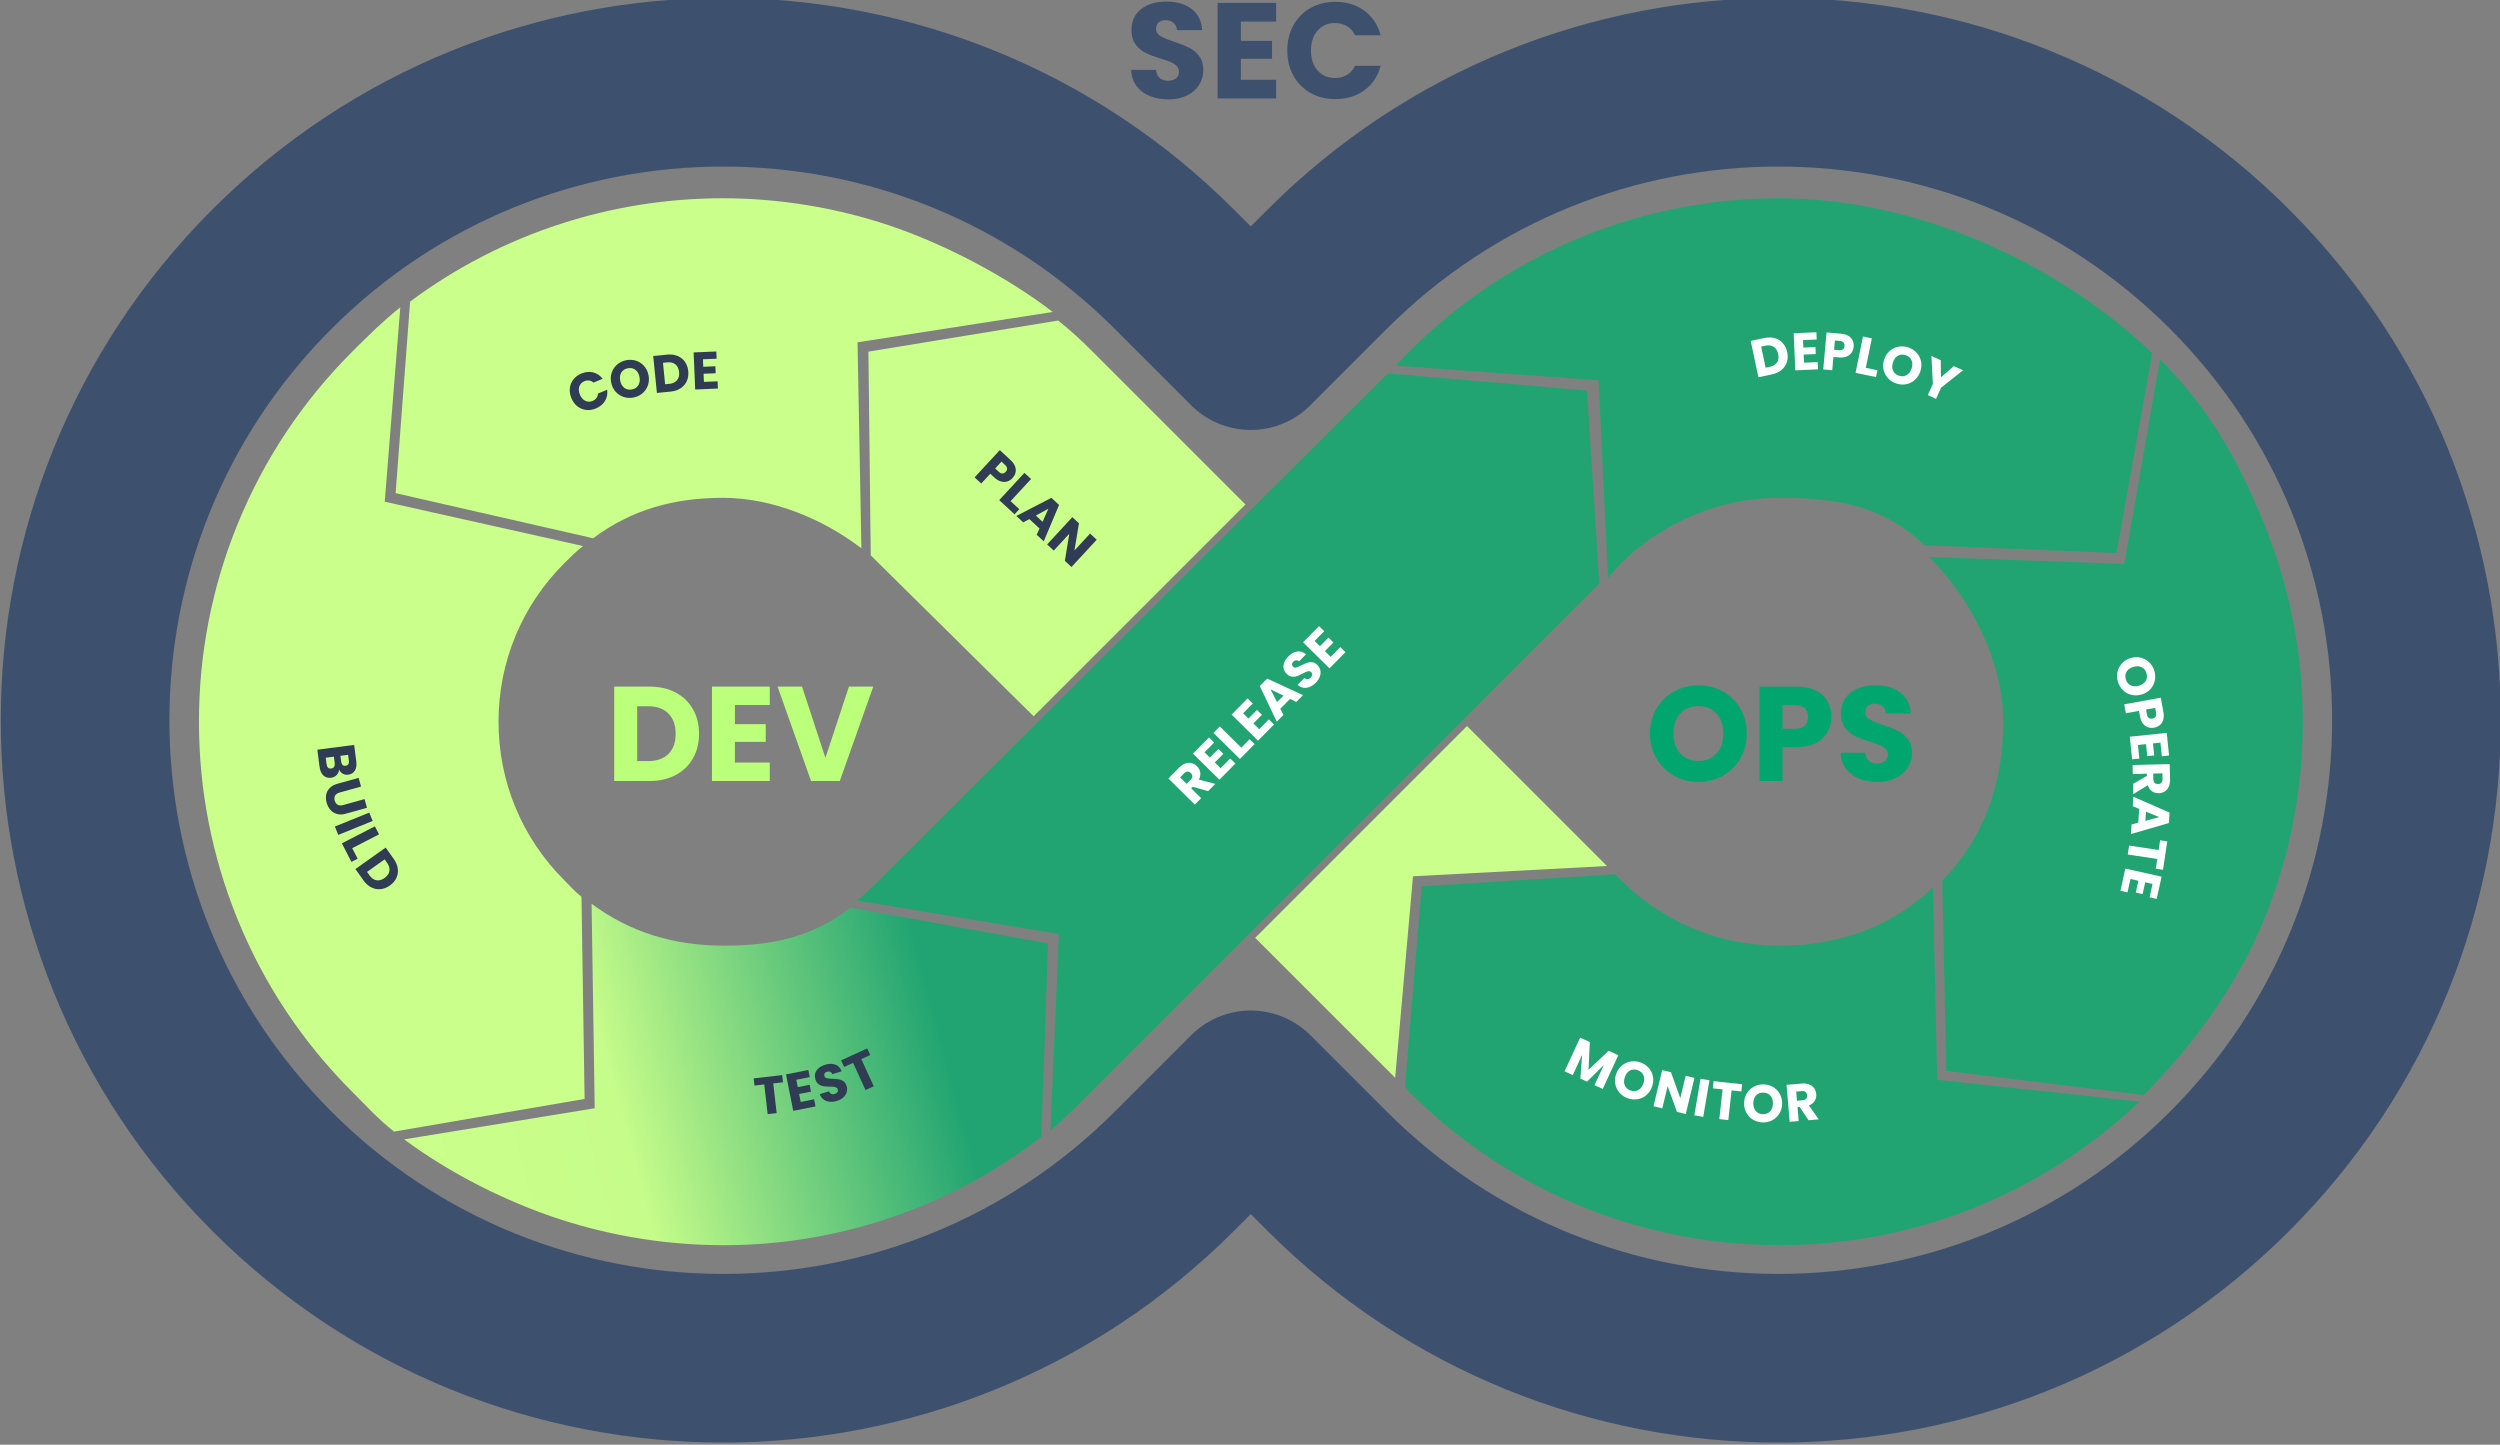 <?xml version="1.0" encoding="UTF-8"?>
<svg id="Layer_1" data-name="Layer 1" xmlns="http://www.w3.org/2000/svg" xmlns:xlink="http://www.w3.org/1999/xlink" viewBox="0 0 3214.96 1857.8">
  <rect x="0" y="0" width="3214.96" height="1857.8" fill="#808080" stroke="none"/>
  <defs>
    <style>
      .cls-1, .cls-2 {
        fill: none;
      }

      .cls-3 {
        fill: #22a472;
      }

      .cls-4 {
        fill: #3d516e;
      }

      .cls-5 {
        fill: url(#linear-gradient);
      }

      .cls-2 {
        stroke: #3d516e;
        stroke-linecap: round;
        stroke-linejoin: round;
        stroke-width: 216.87px;
      }

      .cls-6 {
        fill: #bcff7a;
      }

      .cls-7 {
        fill: #fff;
      }

      .cls-8 {
        fill: #cbff8b;
      }

      .cls-9 {
        fill: #00a66e;
      }

      .cls-10 {
        fill: #303b54;
      }
    </style>
    <linearGradient id="linear-gradient" x1="523.7" y1="1479.83" x2="1359.23" y2="1255.95" gradientUnits="userSpaceOnUse">
      <stop offset="0" stop-color="#cbff8b"/>
      <stop offset="0" stop-color="#cbff8b"/>
      <stop offset=".32" stop-color="#c6fc8a"/>
      <stop offset=".81" stop-color="#22a472"/>
      <stop offset="1" stop-color="#22a472"/>
    </linearGradient>
  </defs>
  <path id="SEC_Loop" data-name="SEC Loop" class="cls-2" d="M2867.18,346.08c-320.4-320.43-839.88-320.43-1160.31,0-26.93,26.93-60.73,60.73-98.41,98.41-38.14-38.14-72.04-72.04-98.41-98.41-320.43-320.43-839.9-320.43-1160.31,0-320.43,320.4-320.43,839.88,0,1160.28,320.4,320.43,839.88,320.43,1160.31,0,26.93-26.93,60.73-60.73,98.41-98.41,38.14,38.14,72.04,72.04,98.41,98.41,320.43,320.43,839.9,320.43,1160.31,0,320.43-320.4,320.43-839.88,0-1160.28Z"/>
  <g id="Loop">
    <g id="Right_loop" data-name="Right loop">
      <path id="Release" class="cls-3" d="M2056.77,750.19l-456.14,456.34-203.6,203.59c-16.5,16.5-25.25,25.07-46.25,44.07l11-253-259.68-43.11c7.8-6.34,15.38-13.18,22.54-20.34l660.14-657.55,256,22,16,248Z"/>
      <path id="Monitor" class="cls-3" d="M2288.23,1601.3c-87.34,0-172.54-16.59-253.22-49.31-83.63-33.91-158.59-83.66-222.79-147.86l-5.46-6.94,21.43-257.43,248.57-15.57,7.85,7.55c54.39,54.39,126.7,84.35,203.61,84.35s143.92-24.01,197.54-74.89l5.44,247.44,260.2,27.97c-125.51,119.11-290,184.7-463.19,184.7Z"/>
      <path id="Operate" class="cls-3" d="M2502.77,1377.19l-5-245h0c54.39-54.39,78.41-127.15,78.41-204.05s-41.05-157.57-95.41-211.95l251,9,46-263c64.17,64.19,100.45,129.19,134.34,212.8,32.7,80.66,49.28,165.83,49.28,253.15s-16.59,172.54-49.31,253.21c-33.91,83.63-91.11,162.64-155.32,226.84"/>
      <path id="Deploy" class="cls-3" d="M2067.77,743.19l-12-254-261-19,17.44-18.02c64.22-64.22,139.18-113.97,222.8-147.88,80.68-32.72,165.87-49.31,253.22-49.31,173.37,0,353.98,79.89,479.54,199.22l-46,257-247-10c-53.64-50.98-112.38-61-186.54-61s-149.22,29.95-203.61,84.35l-16.85,18.65Z"/>
    </g>
    <g id="Left_loop" data-name="Left loop">
      <path id="Plan_top" data-name="Plan top" class="cls-8" d="M1116.77,452.19l244-40c18.05,14.65,27.74,23.45,44.25,39.96l196.6,196.59-272.4,272.4-209.46-206.95"/>
      <polygon id="Plan_bottom" data-name="Plan bottom" class="cls-8" points="2066.55 1113.67 1817.08 1126.88 1794.16 1386.06 1614.13 1206.04 1886.53 933.64 2066.55 1113.67"/>
      <path id="Code" class="cls-8" d="M1107.77,705.19c-49.74-38.3-115.25-65-178.08-65s-117.19,14.97-166.92,52l-254-58,18.63-246.35c58.59-43.63,123.56-77.21,193.1-99.81,67.52-21.94,137.9-33.06,209.18-33.06s144.79,11.75,213.8,34.91c70.7,23.74,151.08,65.71,210.28,111.3l-251,39,5,265Z"/>
      <path id="Test" class="cls-5" d="M931.05,1601.3c-71.51,0-142.06-11.08-209.7-32.94-69.94-22.61-142.77-59.41-201.58-103.16l245-40-4-263c49.93,37.15,106.53,53.89,170.28,53.89,61.93,0,113.03-10.65,162.72-48.89l254,46-8.68,248.86c-58.97,45.39-124.47,80.42-194.68,104.14-68.96,23.29-140.74,35.1-213.36,35.1Z"/>
      <path id="Build" class="cls-8" d="M506.77,1455.19c-21.06-16.54-34.72-32.05-53.74-51.07-64.19-64.19-113.95-139.14-147.86-222.77-32.72-80.68-49.31-165.87-49.31-253.21s16.59-172.54,49.31-253.21c33.92-83.63,83.67-158.58,147.87-222.78,19.02-19.02,40.67-40.39,61.73-56.95l-20,250,255,57c-9.07,7.13-16.09,14.09-24.34,22.34-54.4,54.4-84.35,126.7-84.35,203.61s29.95,149.21,84.34,203.59c8.2,8.2,13.33,14.37,22.35,21.46l4,260-245,42Z"/>
    </g>
  </g>
  <path class="cls-1" d="M1975.98,214.83c-2.4,1.19-3.61,3.12-3.74,5.77-.05,1.73.29,3.44,1.01,5.02,1.1,2.56,2.45,4.93,4.93,6.43,3.14,1.9,7.24.9,9.14-2.24.48-.79.79-1.68.91-2.6.32-2.4-.37-4.6-1.44-6.9-.87-1.82-2.04-3.64-3.87-4.94-2.19-1.56-4.51-1.73-6.94-.54Z"/>
  <g id="DEV">
    <path class="cls-6" d="M868.87,890.58c9.57,5.07,16.97,12.19,22.22,21.35,5.24,9.16,7.87,19.74,7.87,31.73s-2.62,22.42-7.87,31.64c-5.25,9.22-12.68,16.37-22.3,21.44-9.63,5.07-20.78,7.61-33.46,7.61h-45.47v-121.37h45.47c12.79,0,23.97,2.54,33.54,7.61ZM859.54,969.59c6.22-6.11,9.34-14.75,9.34-25.93s-3.11-19.88-9.34-26.11c-6.22-6.22-14.93-9.34-26.11-9.34h-14v70.54h14c11.18,0,19.88-3.05,26.11-9.16Z"/>
    <path class="cls-6" d="M945.12,906.66v24.55h39.59v22.82h-39.59v26.62h44.78v23.69h-74.34v-121.37h74.34v23.69h-44.78Z"/>
    <path class="cls-6" d="M1123.02,882.97l-43.05,121.37h-37l-43.05-121.37h31.47l30.08,91.63,30.26-91.63h31.29Z"/>
  </g>
  <g id="OPS">
    <path class="cls-9" d="M2152.82,997.6c-9.51-5.3-17.06-12.71-22.65-22.22-5.59-9.51-8.39-20.2-8.39-32.07s2.79-22.53,8.39-31.98c5.59-9.45,13.14-16.83,22.65-22.13,9.51-5.3,19.97-7.95,31.38-7.95s21.87,2.65,31.38,7.95c9.51,5.3,17,12.68,22.48,22.13,5.47,9.45,8.21,20.11,8.21,31.98s-2.77,22.56-8.3,32.07c-5.53,9.51-13.03,16.92-22.48,22.22-9.45,5.3-19.88,7.95-31.29,7.95s-21.87-2.65-31.38-7.95ZM2207.45,968.9c5.82-6.45,8.73-14.98,8.73-25.59s-2.91-19.28-8.73-25.67c-5.82-6.4-13.57-9.6-23.25-9.6s-17.61,3.17-23.43,9.51c-5.82,6.34-8.73,14.93-8.73,25.76s2.91,19.28,8.73,25.67c5.82,6.4,13.63,9.6,23.43,9.6s17.43-3.23,23.25-9.68Z"/>
    <path class="cls-9" d="M2350.35,941.32c-3.23,5.82-8.19,10.52-14.87,14.09-6.69,3.57-14.98,5.36-24.9,5.36h-18.33v43.57h-29.56v-121.37h47.89c9.68,0,17.87,1.67,24.55,5.01,6.68,3.34,11.7,7.95,15.04,13.83,3.34,5.88,5.01,12.62,5.01,20.23,0,7.03-1.62,13.46-4.84,19.28ZM2320.96,933.28c2.77-2.65,4.15-6.4,4.15-11.24s-1.38-8.58-4.15-11.24c-2.77-2.65-6.98-3.98-12.62-3.98h-16.08v30.43h16.08c5.65,0,9.85-1.32,12.62-3.98Z"/>
    <path class="cls-9" d="M2390.63,1001.23c-7.03-2.88-12.65-7.14-16.86-12.79-4.21-5.65-6.43-12.45-6.66-20.4h31.47c.46,4.5,2.02,7.93,4.67,10.29,2.65,2.36,6.11,3.54,10.37,3.54s7.84-1.01,10.37-3.03c2.53-2.02,3.8-4.81,3.8-8.39,0-3-1.01-5.47-3.03-7.43-2.02-1.96-4.5-3.57-7.43-4.84-2.94-1.27-7.12-2.71-12.54-4.32-7.84-2.42-14.24-4.84-19.19-7.26-4.96-2.42-9.22-5.99-12.79-10.72-3.57-4.73-5.36-10.89-5.36-18.5,0-11.29,4.09-20.14,12.28-26.54,8.18-6.4,18.84-9.6,31.99-9.6s24.15,3.2,32.33,9.6c8.18,6.4,12.56,15.3,13.14,26.71h-31.99c-.23-3.92-1.67-7-4.32-9.25-2.65-2.25-6.05-3.37-10.2-3.37-3.57,0-6.46.95-8.64,2.85-2.19,1.9-3.29,4.64-3.29,8.21,0,3.92,1.84,6.97,5.53,9.16,3.69,2.19,9.45,4.55,17.29,7.09,7.84,2.65,14.2,5.19,19.1,7.61,4.9,2.42,9.13,5.94,12.71,10.55,3.57,4.61,5.36,10.55,5.36,17.81s-1.76,13.2-5.27,18.85c-3.52,5.65-8.62,10.14-15.3,13.49-6.69,3.34-14.58,5.01-23.69,5.01s-16.83-1.44-23.86-4.32Z"/>
  </g>
  <g>
    <rect class="cls-1" x="1400.21" y="-2.9" width="429.95" height="162.77"/>
    <path class="cls-4" d="M1478.52,123.45c-7.12-2.92-12.81-7.23-17.06-12.95-4.26-5.71-6.51-12.6-6.74-20.65h31.85c.46,4.55,2.04,8.02,4.72,10.41,2.68,2.39,6.18,3.59,10.5,3.59s7.93-1.02,10.5-3.06c2.57-2.04,3.85-4.87,3.85-8.49,0-3.03-1.02-5.54-3.06-7.53-2.04-1.98-4.55-3.61-7.53-4.9-2.97-1.28-7.21-2.74-12.69-4.38-7.94-2.45-14.41-4.9-19.42-7.35-5.02-2.45-9.33-6.06-12.95-10.85-3.62-4.78-5.42-11.03-5.42-18.73,0-11.43,4.14-20.39,12.42-26.86,8.28-6.47,19.08-9.71,32.38-9.71s24.44,3.24,32.72,9.71c8.28,6.48,12.71,15.49,13.3,27.04h-32.38c-.24-3.96-1.69-7.09-4.38-9.36-2.69-2.27-6.12-3.41-10.33-3.41-3.62,0-6.54.96-8.75,2.89-2.22,1.92-3.33,4.7-3.33,8.31,0,3.97,1.87,7.06,5.6,9.27,3.73,2.22,9.57,4.61,17.5,7.17,7.93,2.69,14.38,5.25,19.34,7.7,4.96,2.45,9.25,6.01,12.86,10.67,3.62,4.67,5.42,10.68,5.42,18.02s-1.78,13.36-5.34,19.08c-3.56,5.72-8.72,10.27-15.49,13.65-6.77,3.39-14.76,5.08-23.98,5.08s-17.04-1.46-24.15-4.38Z"/>
    <path class="cls-4" d="M1595.77,27.72v24.85h40.07v23.1h-40.07v26.95h45.32v23.98h-75.25V3.75h75.25v23.98h-45.32Z"/>
    <path class="cls-4" d="M1663.31,32.53c5.25-9.51,12.57-16.92,21.96-22.23,9.39-5.31,20.04-7.96,31.94-7.96,14.58,0,27.07,3.85,37.45,11.55,10.38,7.7,17.33,18.2,20.83,31.5h-32.9c-2.45-5.13-5.92-9.04-10.41-11.72-4.49-2.68-9.6-4.03-15.31-4.03-9.22,0-16.69,3.21-22.4,9.62-5.72,6.42-8.58,14.99-8.58,25.73s2.86,19.31,8.58,25.73c5.71,6.42,13.18,9.62,22.4,9.62,5.71,0,10.82-1.34,15.31-4.02,4.49-2.68,7.96-6.59,10.41-11.73h32.9c-3.5,13.3-10.44,23.77-20.83,31.41-10.38,7.64-22.87,11.46-37.45,11.46-11.9,0-22.55-2.65-31.94-7.96-9.39-5.31-16.71-12.69-21.96-22.14-5.25-9.45-7.88-20.24-7.88-32.38s2.62-22.95,7.88-32.46Z"/>
  </g>
  <g>
    <path class="cls-10" d="M1295.46,619.1c-2.49.82-5.17.85-8.06.1-2.89-.75-5.76-2.45-8.62-5.1l-5.29-4.89-11.63,12.58-8.54-7.89,32.41-35.05,13.83,12.79c2.8,2.58,4.71,5.25,5.75,8,1.04,2.75,1.25,5.42.65,8.01-.61,2.59-1.92,4.98-3.95,7.18-1.88,2.03-4.06,3.46-6.54,4.28ZM1289.11,608.93c1.51-.03,2.91-.74,4.2-2.14,1.29-1.4,1.89-2.85,1.8-4.35-.09-1.5-.95-3.01-2.58-4.52l-4.64-4.29-8.12,8.79,4.64,4.29c1.63,1.51,3.2,2.25,4.71,2.22Z"/>
    <path class="cls-10" d="M1299.6,644.47l11.18,10.34-6.09,6.59-19.72-18.24,32.41-35.05,8.54,7.89-26.32,28.46Z"/>
    <path class="cls-10" d="M1336.82,679.63l-13.08-12.09-7.82,4.25-8.94-8.26,45.09-23.32,9.89,9.14-19.73,46.77-9.04-8.36,3.63-8.13ZM1340.72,671.01l7.52-16.85-16.16,8.86,8.64,7.99Z"/>
    <path class="cls-10" d="M1377.93,729.12l-8.54-7.89,5.71-34.82-19.99,21.62-8.54-7.89,32.41-35.05,8.54,7.89-5.8,34.92,20.08-21.72,8.54,7.89-32.41,35.05Z"/>
  </g>
  <g>
    <path class="cls-7" d="M1553.61,1017.4l-19.79-5.61-1.96,1.98,12.81,12.67-8.17,8.27-33.95-33.56,13.72-13.88c2.64-2.68,5.37-4.49,8.17-5.46,2.8-.96,5.47-1.11,8.03-.43,2.55.67,4.83,2,6.83,3.97,2.26,2.23,3.64,4.86,4.16,7.89.52,3.03-.08,6.15-1.8,9.36l21.19,5.46-9.23,9.33ZM1526.01,1007.99l5.07-5.13c1.5-1.52,2.25-3.02,2.26-4.51,0-1.49-.67-2.91-2.02-4.25-1.29-1.27-2.68-1.9-4.17-1.87-1.49.02-2.98.79-4.48,2.31l-5.07,5.13,8.41,8.32Z"/>
    <path class="cls-7" d="M1548.99,967.42l6.87,6.79,10.95-11.07,6.38,6.31-10.95,11.08,7.45,7.36,12.38-12.53,6.62,6.55-20.55,20.79-33.95-33.56,20.55-20.8,6.63,6.55-12.38,12.53Z"/>
    <path class="cls-7" d="M1596.27,961.47l10.71-10.83,6.38,6.31-18.88,19.1-33.95-33.56,8.17-8.27,27.57,27.25Z"/>
    <path class="cls-7" d="M1598.61,917.22l6.87,6.79,10.95-11.08,6.38,6.31-10.95,11.08,7.45,7.36,12.38-12.53,6.62,6.55-20.55,20.8-33.95-33.56,20.55-20.8,6.63,6.55-12.38,12.53Z"/>
    <path class="cls-7" d="M1658.99,898.79l-12.52,12.67,3.99,7.96-8.56,8.66-21.81-45.84,9.46-9.58,46.09,21.27-8.65,8.75-8.01-3.9ZM1650.51,894.6l-16.59-8.08,8.32,16.44,8.27-8.37Z"/>
    <path class="cls-7" d="M1684.48,883.25c-2.75,1.17-5.5,1.56-8.24,1.18-2.74-.38-5.26-1.64-7.54-3.78l8.7-8.8c1.38,1.11,2.77,1.63,4.17,1.54,1.39-.09,2.68-.73,3.86-1.92,1.21-1.22,1.88-2.47,2.02-3.74.14-1.27-.29-2.39-1.29-3.38-.84-.83-1.81-1.23-2.92-1.21-1.11.02-2.24.27-3.41.74-1.17.47-2.72,1.24-4.68,2.31-2.84,1.52-5.29,2.64-7.34,3.36-2.05.72-4.23.92-6.54.62-2.31-.31-4.53-1.51-6.66-3.62-3.16-3.12-4.5-6.71-4.03-10.77.47-4.06,2.53-7.92,6.16-11.6,3.7-3.74,7.57-5.87,11.62-6.39,4.05-.52,7.75.72,11.1,3.71l-8.84,8.95c-1.16-1.02-2.42-1.47-3.78-1.35-1.36.12-2.62.76-3.76,1.92-.99,1-1.52,2.07-1.59,3.21-.07,1.14.39,2.2,1.39,3.19,1.1,1.08,2.46,1.41,4.09.99,1.63-.43,3.89-1.38,6.76-2.88,2.91-1.46,5.38-2.54,7.41-3.24,2.03-.7,4.19-.91,6.46-.64,2.28.28,4.43,1.42,6.46,3.42,1.93,1.91,3.21,4.14,3.81,6.69.61,2.55.45,5.21-.46,8.01-.91,2.79-2.63,5.46-5.15,8.01-2.46,2.48-5.06,4.31-7.81,5.48Z"/>
    <path class="cls-7" d="M1690.53,824.22l6.87,6.79,10.95-11.08,6.38,6.31-10.95,11.08,7.45,7.36,12.38-12.53,6.63,6.55-20.56,20.8-33.95-33.56,20.56-20.8,6.62,6.55-12.38,12.53Z"/>
  </g>
  <g>
    <path class="cls-7" d="M2282.38,434.87c4.1,1.17,7.53,3.3,10.3,6.39,2.77,3.09,4.64,6.95,5.63,11.56.97,4.57.83,8.84-.43,12.82-1.26,3.98-3.54,7.34-6.82,10.08-3.29,2.74-7.37,4.63-12.24,5.67l-17.49,3.73-9.96-46.69,17.49-3.73c4.92-1.05,9.43-.99,13.53.17ZM2285.27,466.03c1.89-2.86,2.38-6.44,1.46-10.74-.92-4.3-2.83-7.39-5.73-9.28-2.9-1.88-6.51-2.37-10.81-1.45l-5.39,1.15,5.79,27.13,5.39-1.15c4.3-.92,7.4-2.81,9.29-5.67Z"/>
    <path class="cls-7" d="M2318.64,437.36l.43,9.65,15.56-.69.4,8.97-15.56.69.46,10.46,17.59-.78.41,9.31-29.21,1.29-2.1-47.69,29.21-1.29.41,9.31-17.59.78Z"/>
    <path class="cls-7" d="M2381.2,453.43c-1.47,2.17-3.58,3.83-6.32,5-2.74,1.17-6.06,1.57-9.94,1.23l-7.18-.64-1.53,17.07-11.58-1.04,4.26-47.55,18.76,1.68c3.79.34,6.94,1.28,9.44,2.83,2.5,1.54,4.3,3.53,5.41,5.95,1.1,2.42,1.52,5.12,1.25,8.1-.25,2.75-1.11,5.22-2.57,7.38ZM2369.96,449.25c1.18-.94,1.85-2.36,2.02-4.26.17-1.9-.24-3.41-1.23-4.55-.99-1.14-2.59-1.8-4.8-2l-6.3-.56-1.07,11.92,6.3.56c2.21.2,3.91-.17,5.08-1.11Z"/>
    <path class="cls-7" d="M2399.42,473.07l14.92,3.05-1.8,8.79-26.32-5.38,9.55-46.77,11.39,2.33-7.76,37.98Z"/>
    <path class="cls-7" d="M2428,486.45c-2.91-3.14-4.84-6.83-5.77-11.06-.94-4.24-.68-8.57.76-13.02,1.44-4.44,3.78-8.09,7.02-10.95,3.24-2.86,6.96-4.7,11.16-5.53,4.2-.83,8.44-.55,12.7.84s7.86,3.65,10.77,6.79c2.91,3.14,4.82,6.81,5.72,11.01.9,4.2.63,8.52-.81,12.96-1.44,4.44-3.78,8.1-7,10.99s-6.93,4.75-11.11,5.58c-4.18.84-8.4.56-12.67-.83s-7.86-3.65-10.77-6.79ZM2451.92,482.35c2.96-1.71,5.09-4.54,6.38-8.51,1.3-4.01,1.25-7.56-.15-10.67-1.4-3.1-3.91-5.24-7.53-6.41-3.67-1.19-6.97-.95-9.92.71-2.95,1.66-5.08,4.52-6.4,8.58-1.3,4.01-1.25,7.56.15,10.67,1.4,3.1,3.93,5.25,7.6,6.44,3.62,1.18,6.91.91,9.88-.8Z"/>
    <path class="cls-7" d="M2524.46,476.21l-28.23,22.31-6.5,14.37-10.59-4.79,6.5-14.37-1.88-35.93,12.02,5.44.19,22.03,16.6-14.43,11.9,5.38Z"/>
  </g>
  <g>
    <path class="cls-1" d="M722.92,558.1s15.87-56.71,216.98-58.66"/>
    <path class="cls-10" d="M732.81,499.21c.47-4.19,1.99-7.94,4.58-11.25,2.58-3.3,6.01-5.84,10.28-7.61,5.24-2.17,10.29-2.65,15.16-1.43,4.87,1.22,8.93,3.95,12.16,8.21l-11.81,4.9c-1.64-1.48-3.47-2.36-5.48-2.66-2.01-.29-4.04-.02-6.1.83-3.31,1.37-5.51,3.64-6.61,6.79-1.1,3.15-.85,6.66.75,10.51,1.6,3.85,3.9,6.51,6.91,7.96,3.01,1.45,6.16,1.49,9.47.12,2.05-.85,3.68-2.09,4.9-3.72,1.21-1.63,1.88-3.55,1.99-5.76l11.81-4.9c.72,5.29-.21,10.09-2.8,14.38-2.59,4.29-6.5,7.52-11.74,9.69-4.27,1.77-8.49,2.4-12.65,1.9-4.16-.51-7.89-2.07-11.18-4.68-3.29-2.61-5.84-6.09-7.64-10.45-1.81-4.35-2.47-8.63-2-12.82Z"/>
    <path class="cls-10" d="M802.22,510.58c-4.08-1.29-7.57-3.55-10.48-6.78-2.91-3.22-4.82-7.12-5.76-11.7-.93-4.57-.7-8.9.71-12.99,1.41-4.08,3.74-7.52,6.98-10.31,3.25-2.79,7.07-4.64,11.46-5.54,4.4-.9,8.64-.7,12.72.59,4.08,1.29,7.55,3.55,10.41,6.76,2.85,3.21,4.75,7.1,5.69,11.68.94,4.58.71,8.91-.67,13.01-1.38,4.1-3.69,7.55-6.91,10.33-3.22,2.79-7.03,4.63-11.43,5.53-4.4.9-8.64.7-12.72-.59ZM821.01,495.22c1.73-2.95,2.18-6.46,1.35-10.55-.84-4.13-2.64-7.2-5.39-9.21-2.75-2.01-5.99-2.63-9.72-1.86-3.78.77-6.54,2.61-8.28,5.51-1.74,2.9-2.19,6.44-1.33,10.61.85,4.13,2.64,7.2,5.39,9.21,2.75,2.01,6.01,2.62,9.78,1.85,3.73-.76,6.46-2.62,8.2-5.56Z"/>
    <path class="cls-10" d="M871.23,457.71c3.94,1.61,7.12,4.11,9.53,7.49,2.41,3.38,3.85,7.42,4.32,12.11.46,4.65-.15,8.88-1.84,12.69-1.69,3.81-4.32,6.9-7.89,9.26-3.57,2.36-7.83,3.79-12.79,4.29l-17.79,1.78-4.75-47.5,17.79-1.78c5.01-.5,9.48.05,13.42,1.66ZM870.67,489c2.2-2.63,3.08-6.14,2.64-10.51-.44-4.38-2-7.66-4.67-9.85-2.68-2.19-6.21-3.07-10.58-2.63l-5.48.55,2.76,27.61,5.48-.55c4.38-.44,7.66-1.97,9.86-4.61Z"/>
    <path class="cls-10" d="M903.98,462.02l.41,9.65,15.56-.66.38,8.97-15.56.66.44,10.46,17.6-.74.39,9.31-29.21,1.24-2.02-47.69,29.21-1.24.39,9.31-17.6.75Z"/>
  </g>
  <g>
    <path class="cls-1" d="M414.16,863.53s-44.75,182.19,95.02,317.38"/>
    <path class="cls-10" d="M432.85,996.75c-1.92,1.94-4.25,3.09-6.99,3.44-3.96.51-7.27-.46-9.94-2.93-2.67-2.47-4.33-6.17-4.97-11.12l-2.86-22.05,47.34-6.13,2.76,21.31c.62,4.81,0,8.72-1.84,11.72-1.85,3.01-4.66,4.75-8.44,5.24-2.79.36-5.2-.07-7.23-1.29-2.03-1.22-3.57-3-4.6-5.33-.23,2.82-1.3,5.2-3.22,7.14ZM421.88,987.23c1.01.94,2.35,1.31,4.02,1.09,1.66-.22,2.9-.93,3.7-2.16.8-1.22,1.08-2.8.83-4.74l-1.08-8.36-10.45,1.35,1.1,8.5c.25,1.93.88,3.37,1.89,4.31ZM437.77,971.98l.98,7.55c.24,1.89.85,3.29,1.81,4.19.96.9,2.25,1.25,3.87,1.04,1.62-.21,2.79-.88,3.51-2,.72-1.12.96-2.63.72-4.52l-.98-7.55-9.91,1.28Z"/>
    <path class="cls-10" d="M464.32,1011.5l-27.51,7.67c-2.75.77-4.68,2.03-5.79,3.8-1.11,1.77-1.29,3.96-.57,6.58.73,2.62,2.03,4.42,3.91,5.41,1.87.98,4.19,1.09,6.94.32l27.51-7.67,3.12,11.2-27.44,7.66c-4.11,1.15-7.82,1.24-11.15.29-3.33-.96-6.12-2.71-8.38-5.25-2.26-2.55-3.9-5.63-4.91-9.26-1.01-3.62-1.21-7.06-.58-10.32.62-3.25,2.13-6.11,4.53-8.57,2.4-2.46,5.65-4.26,9.75-5.4l27.44-7.66,3.12,11.2Z"/>
    <path class="cls-10" d="M479.23,1055.76l-44.24,17.92-4.37-10.78,44.25-17.92,4.37,10.78Z"/>
    <path class="cls-10" d="M452.96,1090.75l6.97,13.54-7.98,4.11-12.3-23.88,42.44-21.86,5.33,10.34-34.46,17.75Z"/>
    <path class="cls-10" d="M511.55,1117.01c.55,4.22-.04,8.22-1.79,11.99-1.74,3.77-4.54,7.02-8.38,9.75-3.81,2.71-7.79,4.27-11.94,4.69-4.15.42-8.14-.34-11.96-2.27-3.82-1.93-7.17-4.93-10.06-8.99l-10.36-14.58,38.91-27.65,10.36,14.58c2.92,4.1,4.65,8.26,5.2,12.49ZM484.1,1132.02c3.38.6,6.86-.37,10.44-2.92,3.58-2.55,5.67-5.53,6.24-8.94.58-3.41-.41-6.91-2.96-10.5l-3.19-4.49-22.62,16.07,3.19,4.49c2.55,3.58,5.51,5.68,8.89,6.28Z"/>
  </g>
  <g>
    <path class="cls-1" d="M859.7,1432.89s210.89,26.68,322.7-74.99"/>
    <path class="cls-10" d="M1005.87,1382.55l1.06,9.25-12.56,1.45,4.39,38.17-11.55,1.33-4.39-38.17-12.56,1.45-1.07-9.26,36.68-4.22Z"/>
    <path class="cls-10" d="M1024.04,1388.54l1.87,9.47,15.28-3.01,1.74,8.81-15.28,3.01,2.03,10.28,17.28-3.41,1.8,9.14-28.69,5.66-9.24-46.83,28.69-5.66,1.8,9.14-17.28,3.41Z"/>
    <path class="cls-10" d="M1066.88,1416.79c-2.97-.28-5.58-1.24-7.81-2.88-2.23-1.64-3.84-3.95-4.84-6.91l11.84-3.6c.69,1.64,1.67,2.75,2.93,3.34,1.27.59,2.7.63,4.31.15,1.65-.5,2.83-1.28,3.56-2.33.72-1.05.88-2.25.47-3.59-.34-1.13-1.01-1.94-1.99-2.45-.98-.51-2.1-.83-3.35-.97-1.25-.14-2.99-.2-5.21-.19-3.23-.01-5.91-.19-8.05-.54-2.14-.34-4.16-1.2-6.04-2.57-1.89-1.37-3.26-3.49-4.13-6.35-1.29-4.25-.77-8.05,1.58-11.39,2.35-3.34,5.99-5.77,10.94-7.27,5.03-1.53,9.45-1.56,13.26-.09,3.81,1.47,6.48,4.32,8,8.55l-12.04,3.66c-.54-1.45-1.43-2.44-2.68-2.99-1.26-.54-2.66-.58-4.22-.1-1.34.41-2.32,1.1-2.93,2.06-.61.97-.71,2.12-.29,3.47.45,1.48,1.49,2.41,3.13,2.82,1.64.4,4.08.63,7.32.69,3.25.1,5.94.32,8.06.67,2.12.35,4.12,1.19,5.99,2.51,1.87,1.33,3.23,3.36,4.06,6.09.79,2.6.85,5.17.17,7.69-.68,2.53-2.08,4.8-4.21,6.83-2.13,2.02-4.91,3.56-8.34,4.6-3.34,1.02-6.5,1.38-9.47,1.11Z"/>
    <path class="cls-10" d="M1115.24,1348.25l3.88,8.47-11.5,5.27,16,34.93-10.57,4.84-16-34.93-11.5,5.27-3.88-8.47,33.57-15.38Z"/>
  </g>
  <g>
    <path class="cls-7" d="M2723.14,863.78c.97-4.17,2.95-7.83,5.93-10.98,2.98-3.15,6.72-5.37,11.21-6.66,4.49-1.29,8.82-1.4,13-.31,4.18,1.08,7.79,3.13,10.83,6.15,3.04,3.02,5.18,6.68,6.42,10.99,1.24,4.31,1.38,8.55.41,12.73s-2.94,7.8-5.92,10.9c-2.98,3.1-6.71,5.29-11.19,6.58-4.49,1.29-8.83,1.41-13.02.36-4.2-1.06-7.81-3.08-10.84-6.08-3.03-2.99-5.17-6.65-6.41-10.96s-1.38-8.55-.41-12.73ZM2739.94,881.31c3.07,1.5,6.61,1.67,10.62.51,4.05-1.17,6.97-3.2,8.75-6.1,1.78-2.9,2.15-6.17,1.09-9.83-1.07-3.7-3.11-6.31-6.14-7.82-3.03-1.51-6.59-1.67-10.69-.5-4.05,1.17-6.97,3.2-8.75,6.09-1.78,2.9-2.14,6.2-1.08,9.9,1.05,3.66,3.12,6.24,6.19,7.73Z"/>
    <path class="cls-7" d="M2762.32,935.24c-2.48-.84-4.65-2.42-6.5-4.76-1.85-2.33-3.13-5.42-3.83-9.25l-1.3-7.09-16.86,3.08-2.09-11.44,46.96-8.58,3.39,18.53c.68,3.75.62,7.03-.21,9.85-.82,2.82-2.25,5.09-4.29,6.8s-4.53,2.83-7.47,3.37c-2.72.5-5.32.33-7.8-.51ZM2763.35,923.3c1.22.88,2.77,1.15,4.64.81,1.87-.34,3.22-1.14,4.05-2.4s1.05-2.98.65-5.17l-1.14-6.22-11.77,2.15,1.14,6.22c.4,2.18,1.21,3.72,2.43,4.6Z"/>
    <path class="cls-7" d="M2778.3,955.03l-9.61.99,1.59,15.49-8.93.92-1.59-15.49-10.42,1.07,1.8,17.52-9.27.95-2.99-29.09,47.49-4.89,2.99,29.09-9.27.96-1.8-17.52Z"/>
    <path class="cls-7" d="M2743.06,1008.12l17.77-10.36-.07-2.79-18.01.44-.28-11.62,47.72-1.16.48,19.51c.09,3.76-.49,6.98-1.74,9.67-1.25,2.68-3,4.71-5.26,6.08-2.26,1.37-4.79,2.09-7.6,2.16-3.17.08-6.03-.75-8.56-2.48-2.54-1.73-4.37-4.33-5.5-7.79l-18.63,11.47-.32-13.12ZM2768.99,994.77l.18,7.21c.05,2.13.61,3.71,1.68,4.75,1.07,1.04,2.55,1.54,4.46,1.49,1.81-.05,3.23-.61,4.24-1.7,1.02-1.09,1.5-2.7,1.45-4.83l-.18-7.21-11.83.29Z"/>
    <path class="cls-7" d="M2749.78,1057.97l1.16-17.78-8.23-3.4.79-12.15,46.51,20.34-.88,13.44-48.76,14.13.8-12.28,8.6-2.3ZM2758.93,1055.57l17.82-4.77-17.06-6.97-.77,11.74Z"/>
    <path class="cls-7" d="M2781.59,1118.51l-9.21-1.39,1.88-12.51-37.99-5.71,1.73-11.5,37.99,5.71,1.88-12.51,9.21,1.38-5.49,36.51Z"/>
    <path class="cls-7" d="M2768.15,1136.71l-9.42-2.1-3.39,15.2-8.76-1.96,3.39-15.2-10.22-2.28-3.84,17.19-9.09-2.03,6.37-28.54,46.59,10.4-6.37,28.54-9.09-2.03,3.84-17.19Z"/>
  </g>
  <g>
    <path class="cls-1" d="M1929.92,1325.16s180.12,150.1,426.71,111.5"/>
    <path class="cls-7" d="M2081.1,1357.01l-20,43.34-10.56-4.87,12-25.99-21.69,21.52-8.52-3.93,2.27-30.56-12.02,26.05-10.56-4.87,20-43.34,12.47,5.75-1.69,35.62,25.89-24.45,12.41,5.73Z"/>
    <path class="cls-7" d="M2082.87,1405.46c-2.86-3.19-4.72-6.91-5.58-11.16-.86-4.25-.53-8.59.99-13s3.92-8.02,7.21-10.82c3.29-2.8,7.04-4.58,11.26-5.33,4.21-.75,8.44-.4,12.69,1.06,4.24,1.46,7.79,3.79,10.65,6.97,2.86,3.19,4.7,6.89,5.53,11.11.83,4.22.48,8.53-1.04,12.95s-3.92,8.04-7.19,10.87c-3.27,2.83-7.01,4.62-11.2,5.38-4.19.76-8.41.41-12.66-1.05-4.24-1.46-7.79-3.78-10.65-6.97ZM2106.86,1401.78c2.99-1.66,5.16-4.46,6.52-8.4,1.37-3.99,1.38-7.54.04-10.67-1.35-3.12-3.82-5.31-7.42-6.55-3.64-1.25-6.95-1.08-9.93.54s-5.16,4.43-6.54,8.46c-1.37,3.99-1.39,7.54-.04,10.67,1.35,3.12,3.84,5.31,7.48,6.57,3.6,1.24,6.9,1.03,9.89-.62Z"/>
    <path class="cls-7" d="M2167.87,1432.59l-11.3-2.72-12.01-33.18-6.9,28.62-11.3-2.72,11.18-46.41,11.3,2.72,11.98,33.31,6.93-28.76,11.3,2.72-11.18,46.41Z"/>
    <path class="cls-7" d="M2198.34,1389.21l-8,47.06-11.46-1.95,8.01-47.06,11.46,1.95Z"/>
    <path class="cls-7" d="M2240.36,1394.36l-1.02,9.26-12.57-1.38-4.19,38.19-11.56-1.27,4.19-38.19-12.57-1.38,1.02-9.26,36.71,4.03Z"/>
    <path class="cls-7" d="M2254.72,1440.1c-3.71-2.14-6.63-5.1-8.77-8.88-2.14-3.77-3.18-7.99-3.1-12.66.07-4.67,1.24-8.84,3.49-12.53,2.26-3.68,5.27-6.54,9.04-8.57,3.77-2.03,7.9-3.01,12.39-2.94s8.58,1.18,12.29,3.32c3.71,2.14,6.61,5.09,8.71,8.84s3.11,7.96,3.04,12.63c-.07,4.67-1.23,8.86-3.46,12.56s-5.23,6.57-8.97,8.6c-3.75,2.03-7.87,3.01-12.36,2.94-4.49-.07-8.58-1.17-12.29-3.32ZM2276.38,1429.14c2.33-2.5,3.52-5.84,3.59-10.01.06-4.21-1.03-7.6-3.28-10.15-2.25-2.55-5.28-3.86-9.09-3.92-3.85-.06-6.94,1.14-9.27,3.6-2.33,2.46-3.52,5.82-3.59,10.08-.07,4.22,1.03,7.6,3.28,10.15,2.25,2.55,5.3,3.86,9.15,3.92,3.81.06,6.88-1.16,9.2-3.67Z"/>
    <path class="cls-7" d="M2325.74,1440.6l-11.41-17.12-2.78.23,1.51,17.96-11.59.98-4.01-47.57,19.45-1.64c3.75-.32,7,.07,9.75,1.16,2.75,1.09,4.88,2.72,6.38,4.89,1.5,2.17,2.37,4.66,2.61,7.46.27,3.16-.39,6.06-1.96,8.7-1.58,2.63-4.06,4.62-7.45,5.95l12.57,17.91-13.08,1.1ZM2310.86,1415.52l7.18-.61c2.12-.18,3.67-.83,4.65-1.96.97-1.13,1.38-2.64,1.22-4.54-.15-1.81-.8-3.18-1.95-4.13-1.15-.95-2.79-1.33-4.91-1.16l-7.18.61,1,11.79Z"/>
  </g>
</svg>